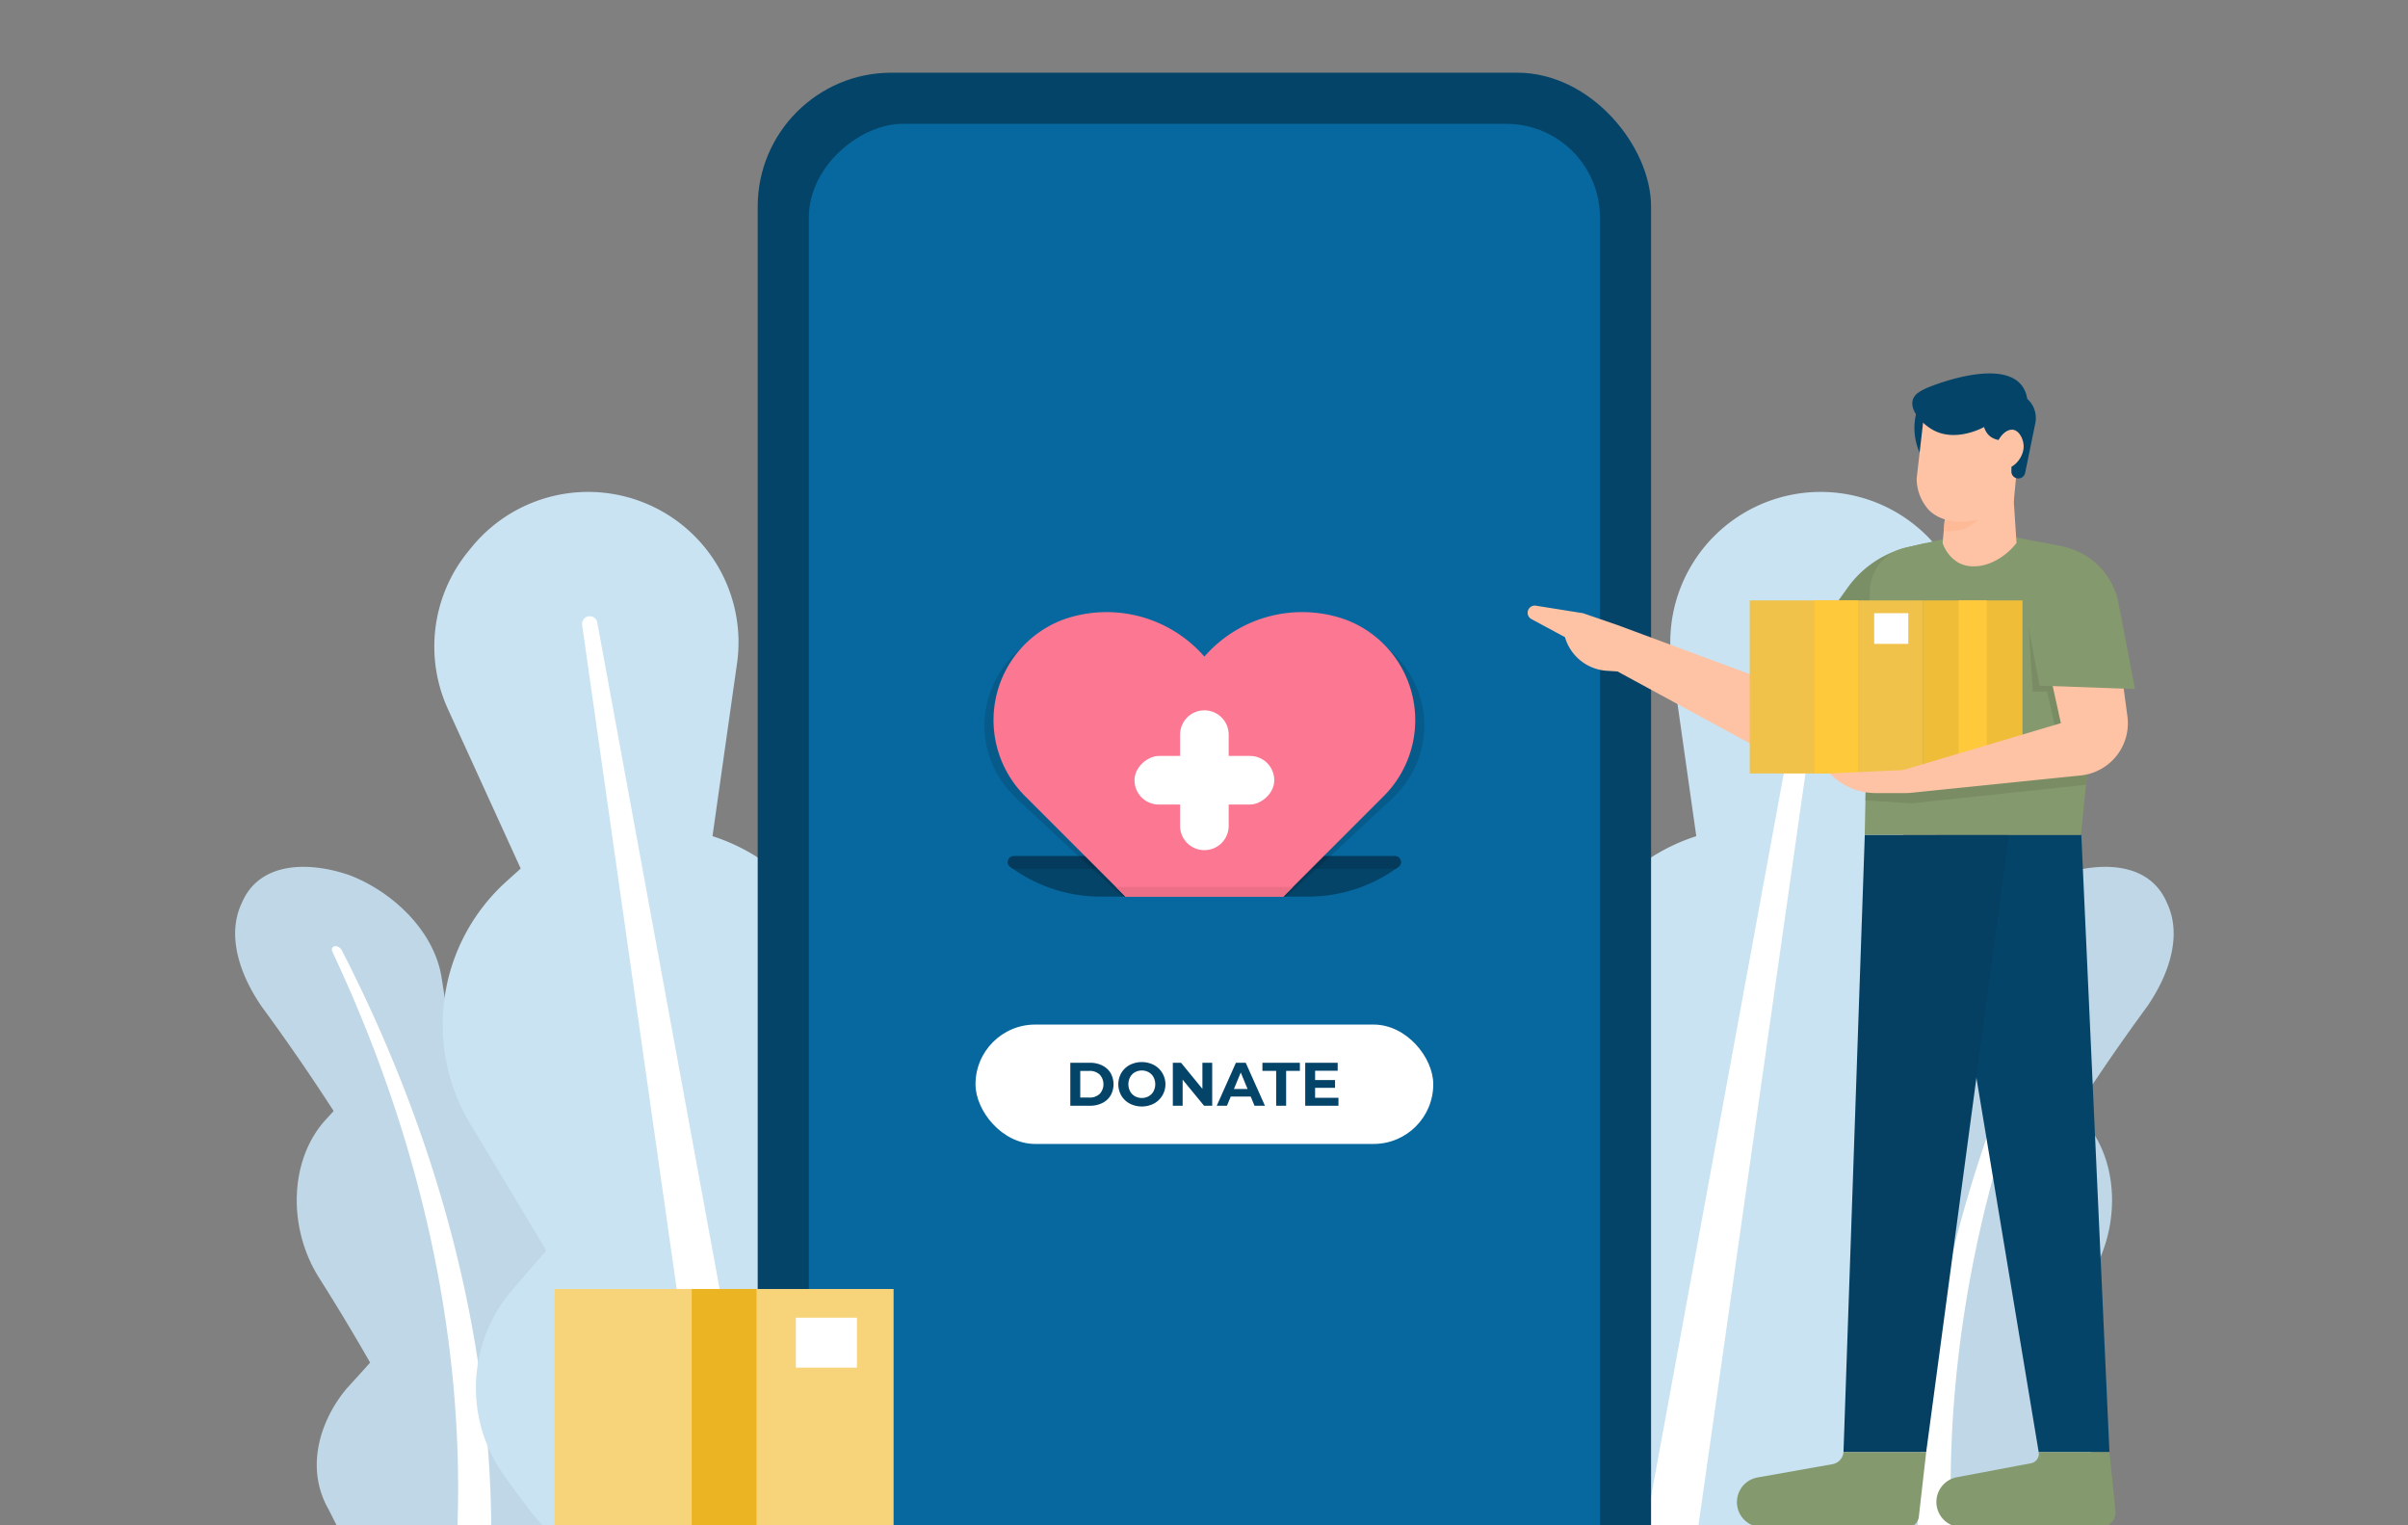 <svg xmlns="http://www.w3.org/2000/svg" width="360" height="228" viewBox="0 0 360 228">
    <rect x="0" y="0" width="360" height="228" fill="#808080" stroke="none"/>
    <defs>
        <clipPath id="clip-path">
            <path id="사각형_8334" d="M0 0H360V228H0z" class="cls-1" transform="translate(373.459 746.939)"/>
        </clipPath>
        <style>
            .cls-1{fill:none}.cls-3{fill:#bfd7e6}.cls-4{fill:#fff}.cls-5{fill:#c9e3f2}.cls-6{fill:#054469}.cls-14{fill:#fec3a5}.cls-16{fill:#84996d}.cls-20{fill:#ffc93c}
        </style>
    </defs>
    <g id="_4" clip-path="url(#clip-path)" transform="translate(-373.459 -746.939)">
        <g id="그룹_2689" transform="translate(324.459 820.465)">
            <g id="그룹_2685">
                <g id="그룹_2683" transform="translate(84.152 56.047)">
                    <path id="패스_5530" d="M511.673 2298.9q1.833-6.7 3.218-13.537c1.97-9.948-5.7-20.08-15.622-23.081q-.6-8.454-1.963-16.888c-1.154-6.867-7.224-12.622-13.629-15.133-5.949-2.1-13.4-2.172-16.126 3.895l-.184.408c-2.2 4.9-.091 10.706 3.04 15.265q5.632 7.673 10.779 15.64c-.469.516-.7.774-1.177 1.29-5.509 6.019-5.749 16.343-.855 23.875q3.89 6.151 7.486 12.448-1.723 1.922-3.465 3.825c-3.887 4.594-6.3 11.663-2.859 17.91.434.787.954 1.92 1.5 2.921H516.5q1.942-6.823 3.368-13.82a13.577 13.577 0 0 0-8.195-15.018z" class="cls-3" transform="translate(-466.459 -2228.972)"/>
                    <path id="패스_5531" d="M643.351 2441.33c-.177-29.443-8.289-58.92-22.346-86.3a1.106 1.106 0 0 0-1.044-.6c-.39.058-.548.434-.354.84 12.969 27.577 19.73 57 18.688 86.064z" class="cls-4" transform="translate(-605.061 -2342.565)"/>
                </g>
                <g id="그룹_2684" transform="translate(113.93)">
                    <path id="패스_5532" d="M787.193 1644.085l-.519.635a22.48 22.48 0 0 0-3.044 23.56l10.886 23.849-2.169 1.959a28.8 28.8 0 0 0-5.384 36.2l11.376 18.939-5.055 5.845a22.441 22.441 0 0 0-1.354 27.625c3.061 4.335 5.8 7.949 6.409 7.949h49.5l2.488-24.817a22.437 22.437 0 0 0-13.756-22.974l5.612-20.559a28.8 28.8 0 0 0-18.993-35.006l3.666-25.815a22.479 22.479 0 0 0-12.608-23.464 22.479 22.479 0 0 0-27.055 6.074z" class="cls-5" transform="translate(-781.6 -1635.829)"/>
                    <path id="패스_5533" d="M1017.7 1833.6a1.147 1.147 0 0 0-2.264.369l19.207 134.9h7.886z" class="cls-4" transform="translate(-993.332 -1814.061)"/>
                </g>
            </g>
            <g id="그룹_2688" transform="translate(275.347)">
                <g id="그룹_2686" transform="translate(44.964 56.047)">
                    <path id="패스_5534" d="M2974.158 2298.9q-1.833-6.7-3.218-13.537c-1.97-9.948 5.7-20.08 15.622-23.081q.6-8.454 1.963-16.888c1.153-6.867 7.224-12.622 13.629-15.133 5.949-2.1 13.4-2.172 16.126 3.895l.185.408c2.2 4.9.091 10.706-3.04 15.265q-5.632 7.673-10.779 15.64c.469.516.7.774 1.177 1.29 5.509 6.019 5.749 16.343.855 23.875q-3.891 6.151-7.487 12.448 1.723 1.922 3.465 3.825c3.887 4.594 6.3 11.663 2.859 17.91-.434.787-.954 1.92-1.5 2.921h-34.682q-1.942-6.823-3.367-13.82a13.577 13.577 0 0 1 8.192-15.018z" class="cls-3" transform="translate(-2965.717 -2228.972)"/>
                    <path id="패스_5535" d="M3128.318 2441.33c.177-29.443 8.289-58.92 22.346-86.3a1.106 1.106 0 0 1 1.044-.6c.39.058.548.434.354.84-12.969 27.577-19.73 57-18.688 86.064z" class="cls-4" transform="translate(-3112.954 -2342.565)"/>
                </g>
                <g id="그룹_2687">
                    <path id="패스_5536" d="M2553.116 1644.085l.519.635a22.481 22.481 0 0 1 3.043 23.56l-10.885 23.849 2.168 1.959a28.8 28.8 0 0 1 5.384 36.2l-11.376 18.939 5.055 5.845a22.441 22.441 0 0 1 1.354 27.625c-3.062 4.335-5.8 7.949-6.409 7.949h-49.5l-2.488-24.817a22.437 22.437 0 0 1 13.756-22.974l-5.612-20.559a28.8 28.8 0 0 1 18.994-35.006l-3.666-25.815a22.48 22.48 0 0 1 12.608-23.464 22.48 22.48 0 0 1 27.055 6.074z" class="cls-5" transform="translate(-2489.868 -1635.829)"/>
                    <path id="패스_5537" d="M2722.556 1833.6a1.147 1.147 0 0 1 2.264.369l-19.206 134.9h-7.887z" class="cls-4" transform="translate(-2678.086 -1814.061)"/>
                </g>
            </g>
        </g>
        <g id="그룹_2696" transform="translate(486.738 757.804)">
            <g id="그룹_2690">
                <rect id="사각형_8067" width="133.559" height="240.738" class="cls-6" rx="20"/>
                <rect id="사각형_8068" width="225.445" height="118.266" fill="#07689f" rx="14" transform="rotate(90 59.133 66.78)"/>
                <rect id="사각형_8069" width="19.84" height="3.472" class="cls-1" rx="1.736" transform="translate(56.86 1.996)"/>
            </g>
            <g id="그룹_2695" transform="translate(32.561 80.611)">
                <g id="그룹_2692" transform="translate(1.338)">
                    <path id="패스_5538" d="M1747.464 1966.742a22.7 22.7 0 0 1-13.5 4.449h-31.043a22.7 22.7 0 0 1-13.5-4.449.889.889 0 0 1 .529-1.6h56.979a.889.889 0 0 1 .535 1.6z" class="cls-6" transform="translate(-1685.566 -1928.643)"/>
                    <path id="패스_5539" fill="#043b5c" d="M1747.467 1966.737c-.143.106-.287.21-.432.312a.786.786 0 0 0-.1-.005h-56.979a.792.792 0 0 0-.1.005c-.145-.1-.289-.207-.432-.312a.866.866 0 0 1-.362-.706.886.886 0 0 1 .891-.9h56.979a.889.889 0 0 1 .535 1.606z" transform="translate(-1685.568 -1928.637)"/>
                    <path id="패스_5540" d="M1712.862 1619.584l-9.336 8.671-6.315 5.866h-24.6l-6.315-5.866-9.336-8.671c-8.555-7.946-5.56-21.547 5.756-25.525l.39-.132a21.253 21.253 0 0 1 21.8 5.433 21.252 21.252 0 0 1 21.8-5.433l.39.132c11.326 3.979 14.321 17.579 5.766 25.525z" opacity="0.13" transform="translate(-1652.032 -1591.572)"/>
                    <path id="패스_5541" fill="#fc7791" d="M1724.76 1606.455l-8.949 8.949-6.053 6.054h-23.577l-6.054-6.054-8.949-8.949a16.047 16.047 0 0 1 5.517-26.343c.124-.046.248-.092.373-.136a19.385 19.385 0 0 1 20.9 5.607 19.386 19.386 0 0 1 20.9-5.607c.125.045.25.09.373.136a16.047 16.047 0 0 1 5.519 26.343z" transform="translate(-1665.089 -1578.909)"/>
                    <g id="그룹_2691" transform="translate(22.43 14.703)">
                        <path id="패스_5542" d="M1965.194 1755.409a3.632 3.632 0 0 1-3.632-3.632v-13.637a3.632 3.632 0 0 1 3.632-3.632 3.632 3.632 0 0 1 3.632 3.632v13.636a3.632 3.632 0 0 1-3.632 3.633z" class="cls-4" transform="translate(-1954.744 -1734.508)"/>
                        <rect id="사각형_8070" width="7.264" height="20.9" class="cls-4" rx="3.632" transform="rotate(90 7.041 13.859)"/>
                    </g>
                    <path id="패스_5543" fill="#eb6f87" d="M1859.884 2013.842l1.451 1.451h23.577l1.451-1.451z" transform="translate(-1840.244 -1972.745)"/>
                </g>
                <g id="그룹_2694" transform="translate(0 61.674)">
                    <rect id="사각형_8071" width="68.436" height="17.842" class="cls-4" rx="8.921"/>
                    <g id="그룹_2693" transform="translate(14.174 5.599)">
                        <path id="패스_5544" d="M1787.87 2292.019h2.918a4.1 4.1 0 0 1 1.849.4 2.99 2.99 0 0 1 1.248 1.124 3.424 3.424 0 0 1 0 3.377 2.989 2.989 0 0 1-1.248 1.124 4.1 4.1 0 0 1-1.849.4h-2.918zm2.844 5.2a2.159 2.159 0 0 0 1.537-.537 2.131 2.131 0 0 0 0-2.909 2.159 2.159 0 0 0-1.537-.537h-1.358v3.982z" class="cls-6" transform="translate(-1787.87 -2291.909)"/>
                        <path id="패스_5545" d="M1865.518 2297.066a3.192 3.192 0 0 1-1.257-1.188 3.414 3.414 0 0 1 0-3.4 3.2 3.2 0 0 1 1.257-1.189 3.976 3.976 0 0 1 3.6 0 3.276 3.276 0 0 1 0 5.781 3.972 3.972 0 0 1-3.6 0zm2.831-1.1a1.871 1.871 0 0 0 .72-.729 2.3 2.3 0 0 0 0-2.128 1.874 1.874 0 0 0-.72-.729 2.149 2.149 0 0 0-2.055 0 1.871 1.871 0 0 0-.72.729 2.295 2.295 0 0 0 0 2.128 1.867 1.867 0 0 0 .72.729 2.149 2.149 0 0 0 2.055 0z" class="cls-6" transform="translate(-1856.631 -2290.854)"/>
                        <path id="패스_5546" d="M1955.929 2292.019v6.423h-1.22l-3.2-3.9v3.9h-1.468v-6.423h1.229l3.193 3.9v-3.9z" class="cls-6" transform="translate(-1934.715 -2291.909)"/>
                        <path id="패스_5547" d="M2024.64 2297.066h-2.982l-.569 1.376h-1.523l2.863-6.423h1.468l2.872 6.423h-1.56zm-.468-1.129l-1.019-2.459-1.019 2.459z" class="cls-6" transform="translate(-1997.672 -2291.909)"/>
                        <path id="패스_5548" d="M2093.869 2293.23h-2.055v-1.211h5.6v1.211h-2.055v5.212h-1.487z" class="cls-6" transform="translate(-2063.094 -2291.909)"/>
                        <path id="패스_5549" d="M2164.47 2297.249v1.193h-4.97v-6.423h4.854v1.193h-3.376v1.395h2.982v1.156h-2.982v1.487z" class="cls-6" transform="translate(-2124.382 -2291.909)"/>
                    </g>
                </g>
            </g>
        </g>
        <g id="그룹_4333" transform="translate(456.378 939.615)">
            <path id="사각형_8072" fill="#f7d47a" d="M0 0H50.673V35.662H0z"/>
            <path id="사각형_8073" fill="#ebb423" d="M0 0H9.69V35.662H0z" transform="translate(20.492)"/>
            <path id="사각형_8074" d="M0 0H9.134V7.466H0z" class="cls-4" transform="translate(36.059 4.289)"/>
        </g>
        <g id="그룹_2705" transform="translate(601.847 802.762)">
            <g id="그룹_2698" transform="translate(0 25.342)">
                <path id="패스_5550" d="M2453.412 1825.152l-5.694 7.682a11.8 11.8 0 0 1-5.2 3.969 11.8 11.8 0 0 1-9.918-.626l-19.614-10.654-1.593-.1a6.975 6.975 0 0 1-6.256-5.023l-5.02-2.706a1.072 1.072 0 0 1-.25-1.7 1.071 1.071 0 0 1 .927-.3l7.043 1.123 5.148 1.772 24.965 9.252 6.365-7.686z" class="cls-14" transform="translate(-2399.558 -1806.322)"/>
                <path id="패스_5551" fill="#7b8f66" d="M2821.714 1723.349l-8.776 12.226 12.744 5.352 9.3-11.47-1.555-12.785-2.542.581a15.559 15.559 0 0 0-9.171 6.096z" transform="translate(-2773.878 -1716.673)"/>
            </g>
            <g id="그룹_2699" transform="translate(61.046 68.968)">
                <path id="패스_5552" d="M3067.336 2178.367l4.206 92.268h-10.578l-15.355-92.268z" class="cls-6" transform="translate(-3045.609 -2178.367)"/>
                <path id="패스_5553" d="M3072.135 3154.835l.9 8.8a2.19 2.19 0 0 1-2.178 2.413h-20.83a3.762 3.762 0 0 1-3.763-3.762 3.763 3.763 0 0 1 3.065-3.7l11.082-2.089a1.434 1.434 0 0 0 1.146-1.666h10.578z" class="cls-16" transform="translate(-3046.203 -3062.567)"/>
            </g>
            <g id="그룹_2700" transform="translate(31.287 68.968)">
                <path id="패스_5554" fill="#054063" d="M2902.441 2178.367l-3.186 92.268h12.362l12.383-92.268z" transform="translate(-2883.325 -2178.367)"/>
                <path id="패스_5555" d="M2758.958 3154.835l-1.1 9.673a1.738 1.738 0 0 1-1.727 1.542h-21.721a3.744 3.744 0 0 1-3.744-3.744 3.743 3.743 0 0 1 3.09-3.686l11.2-1.987a2 2 0 0 0 1.638-1.8h12.362z" class="cls-16" transform="translate(-2730.666 -3062.567)"/>
            </g>
            <g id="그룹_2701" transform="translate(50.391 23.472)">
                <path id="패스_5556" d="M2965.17 1742.374h-32.333l.769-36.47a6.747 6.747 0 0 1 5.242-6.436l11.336-2.591 11.611 2.276a8.483 8.483 0 0 1 6.808 9.176z" class="cls-16" transform="translate(-2932.838 -1696.877)"/>
                <path id="패스_5557" fill="#798c64" d="M2959 1816.223h2.167l1.657 7.519-28.774 5.9-.06 2.839 6.913.432 26.065-2.771 2.679-26.558a8.58 8.58 0 0 0 .037-1.193l-11.576-.319z" transform="translate(-2933.878 -1792.136)"/>
            </g>
            <g id="그룹_2702" transform="translate(33.199 33.922)">
                <path id="사각형_8075" fill="#f0c24a" d="M0 0H25.871V25.871H0z"/>
                <path id="사각형_8076" d="M0 0H6.5V25.871H0z" class="cls-20" transform="translate(9.686)"/>
                <path id="사각형_8077" fill="#f0bd38" d="M0 0H14.911V25.871H0z" transform="rotate(180 20.39 12.936)"/>
                <path id="사각형_8078" d="M0 0H4.206V25.871H0z" class="cls-20" transform="rotate(180 17.715 12.936)"/>
                <path id="사각형_8079" d="M0 0H5.098V4.588H0z" class="cls-4" transform="translate(18.607 1.912)"/>
            </g>
            <g id="그룹_2703" transform="translate(45.175 25.256)">
                <path id="패스_5558" d="M2921.1 1909.973l1.027 7.619a7.855 7.855 0 0 1-2.081 6.451 7.856 7.856 0 0 1-4.9 2.412l-25.293 2.586a9.55 9.55 0 0 1-.967.049h-4.378a9.508 9.508 0 0 1-6.866-2.931l10.963-.51 23.577-7.01-1.912-8.666z" class="cls-14" transform="translate(-2877.64 -1891.622)"/>
                <path id="패스_5559" d="M3188.282 1724.8l2.476 12.877-2.143-.077-12.131-.433-3.441-18.1 3.823-3.313 3.078.624a10.64 10.64 0 0 1 8.338 8.422z" class="cls-16" transform="translate(-3145.131 -1715.759)"/>
            </g>
            <g id="그룹_2704" transform="translate(57.504)">
                <path id="패스_5560" d="M3012.426 1491.217a9.141 9.141 0 0 0-.992 3.8 9.341 9.341 0 0 0 1.57 5.456c2.725-2.708 3.317-6.081 1.984-7.853a3.907 3.907 0 0 0-2.562-1.403z" class="cls-6" transform="translate(-3011.116 -1487.178)"/>
                <path id="패스_5561" d="M3056.975 1615.444l-.868 9.565a5.414 5.414 0 0 0 2.384 2.958c2.415 1.289 6.122.237 8.666-2.958l-.634-9.565z" class="cls-14" transform="translate(-3051.573 -1599.668)"/>
                <path id="패스_5562" fill="#feb996" d="M3057.858 1635.775a6.548 6.548 0 0 0 3.2-.385 7.254 7.254 0 0 0 4.188-5.125 7.823 7.823 0 0 0-6.864-.236z" transform="translate(-3053.158 -1612.256)"/>
                <path id="패스_5563" d="M3029.513 1521.364c-4.576 3.676-9.985 3.863-12.622 1.354a7.01 7.01 0 0 1-1.9-4.795l1.111-9.639 14.678-.446-1.267 13.526z" class="cls-14" transform="translate(-3014.34 -1502.229)"/>
                <path id="패스_5564" d="M3008.191 1452.434c-.459 1.613 1.417 3.59 2.975 4.464 3.312 1.856 7.191-.147 7.688-.413a2.77 2.77 0 0 0 .909 1.405 3.091 3.091 0 0 0 3.224.248c.022 1.668-.045 3.336-.052 5a1.032 1.032 0 0 0 .95 1.032h.012a1.032 1.032 0 0 0 1.093-.821l1.523-7.44a3.846 3.846 0 0 0-1.2-3.63l-.016-.015a4.228 4.228 0 0 0-.744-1.9c-2.949-4.059-12.589-.37-13.557 0-1.774.684-2.57 1.245-2.805 2.07z" class="cls-6" transform="translate(-3008.121 -1448.478)"/>
                <path id="패스_5565" d="M3140.006 1540.327c.119-1.553 1.481-3.152 2.645-2.935.9.168 1.485 1.387 1.53 2.356.083 1.792-1.635 3.616-2.811 3.348-.904-.206-1.451-1.638-1.364-2.769z" class="cls-14" transform="translate(-3127.536 -1528.972)"/>
            </g>
        </g>
    </g>
</svg>
